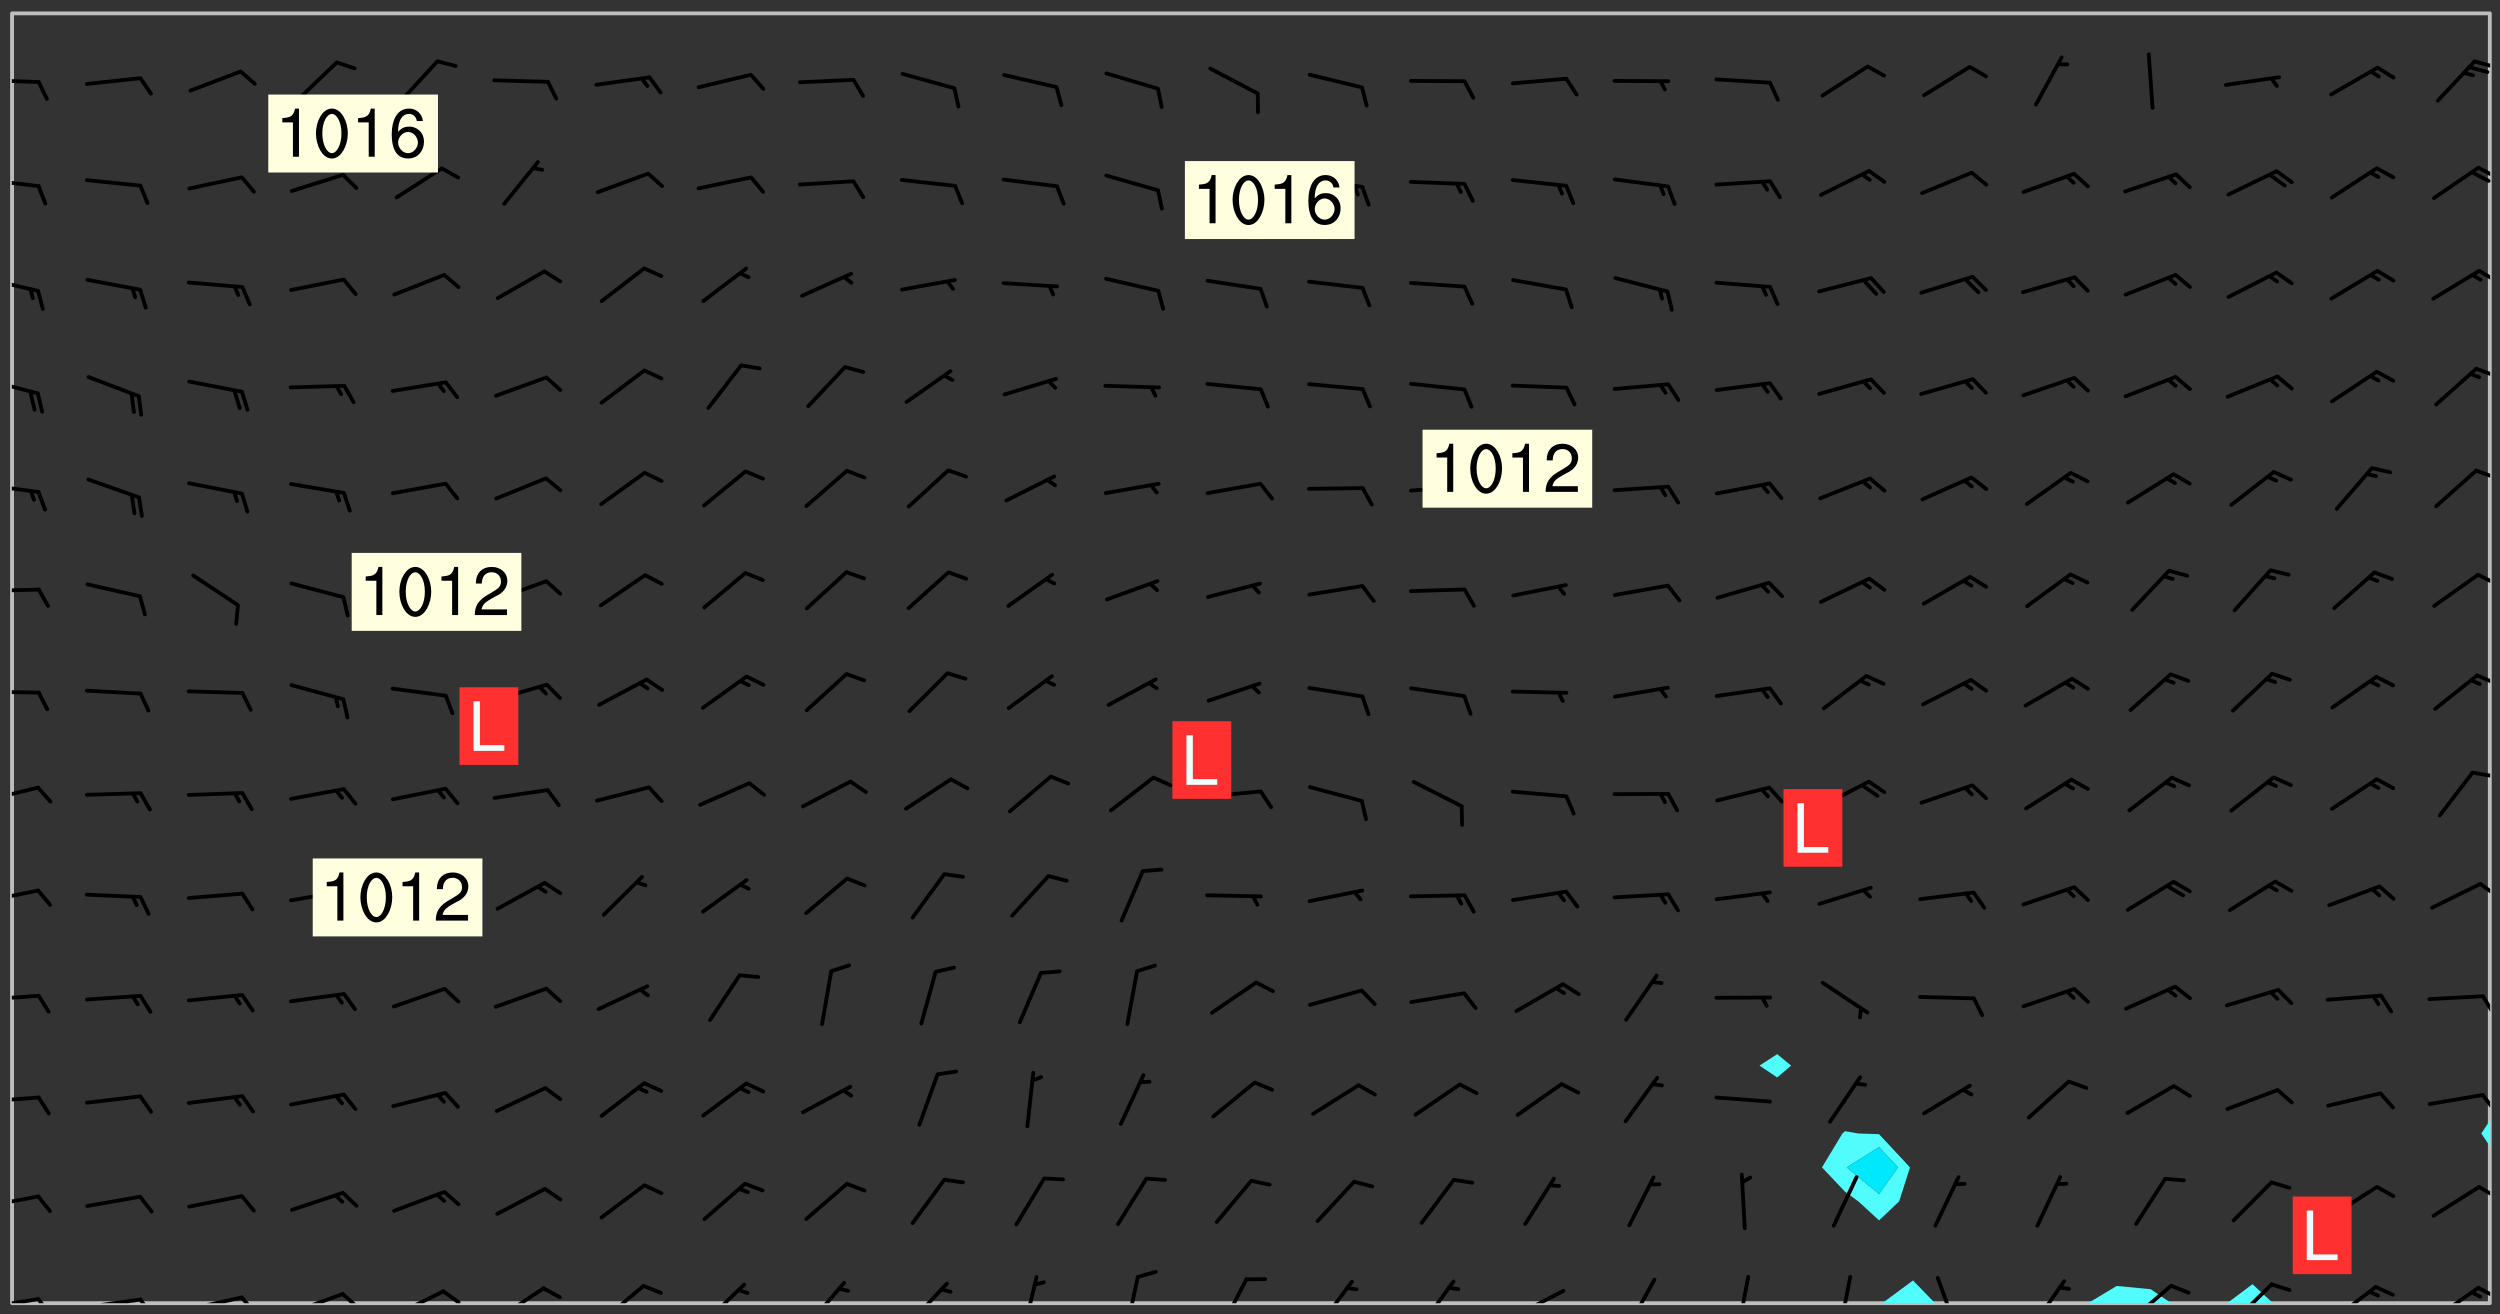 <svg xmlns="http://www.w3.org/2000/svg" role="img" xmlns:xlink="http://www.w3.org/1999/xlink" viewBox="142.45 309.95 326.84 171.84"><rect x="142.45" y="309.95" width="326.84" height="171.84" fill="#333333" stroke="none"/><defs><clipPath id="a"><path d="M144 311.672h1v168.656h-1zm0 0"/></clipPath><clipPath id="b"><path d="M144 311.672h324v168.656H144zm0 0"/></clipPath><clipPath id="c"><path d="M388 477h8v3.328h-8zm0 0"/></clipPath><clipPath id="d"><path d="M415 478h12v2.328h-12zm0 0"/></clipPath><clipPath id="e"><path d="M433 477h7v3.328h-7zm0 0"/></clipPath><clipPath id="f"><path d="M467 459h1v21.328h-1zm0 0"/></clipPath><clipPath id="g"><path d="M467 311.672h1V457h-1zm0 0"/></clipPath><clipPath id="h"><path d="M144 479h4v1.328h-4zm0 0"/></clipPath><clipPath id="i"><path d="M147 479h3v1.328h-3zm0 0"/></clipPath><clipPath id="j"><path d="M153 479h9v1.328h-9zm0 0"/></clipPath><clipPath id="k"><path d="M160 479h3v1.328h-3zm0 0"/></clipPath><clipPath id="l"><path d="M166 479h9v1.328h-9zm0 0"/></clipPath><clipPath id="m"><path d="M173 479h3v1.328h-3zm0 0"/></clipPath><clipPath id="n"><path d="M180 478h8v2.328h-8zm0 0"/></clipPath><clipPath id="o"><path d="M186 478h4v2.328h-4zm0 0"/></clipPath><clipPath id="p"><path d="M193 478h8v2.328h-8zm0 0"/></clipPath><clipPath id="q"><path d="M200 478h3v2.328h-3zm0 0"/></clipPath><clipPath id="r"><path d="M207 478h7v2.328h-7zm0 0"/></clipPath><clipPath id="s"><path d="M220 477h7v3.328h-7zm0 0"/></clipPath><clipPath id="t"><path d="M234 477h6v3.328h-6zm0 0"/></clipPath><clipPath id="u"><path d="M247 477h7v3.328h-7zm0 0"/></clipPath><clipPath id="v"><path d="M261 477h6v3.328h-6zm0 0"/></clipPath><clipPath id="w"><path d="M276 476h3v4.328h-3zm0 0"/></clipPath><clipPath id="x"><path d="M289 476h3v4.328h-3zm0 0"/></clipPath><clipPath id="y"><path d="M301 476h5v4.328h-5zm0 0"/></clipPath><clipPath id="z"><path d="M314 477h6v3.328h-6zm0 0"/></clipPath><clipPath id="A"><path d="M328 477h5v3.328h-5zm0 0"/></clipPath><clipPath id="B"><path d="M340 478h8v2.328h-8zm0 0"/></clipPath><clipPath id="C"><path d="M355 477h4v3.328h-4zm0 0"/></clipPath><clipPath id="D"><path d="M369 476h3v4.328h-3zm0 0"/></clipPath><clipPath id="E"><path d="M382 476h3v4.328h-3zm0 0"/></clipPath><clipPath id="F"><path d="M395 476h4v4.328h-4zm0 0"/></clipPath><clipPath id="G"><path d="M408 477h5v3.328h-5zm0 0"/></clipPath><clipPath id="H"><path d="M420 477h7v3.328h-7zm0 0"/></clipPath><clipPath id="I"><path d="M434 477h6v3.328h-6zm0 0"/></clipPath><clipPath id="J"><path d="M447 477h7v3.328h-7zm0 0"/></clipPath><clipPath id="K"><path d="M460 478h7v2.328h-7zm0 0"/></clipPath><clipPath id="L"><path d="M466 478h2v2h-2zm0 0"/></clipPath><clipPath id="M"><path d="M144 466h4v2h-4zm0 0"/></clipPath><clipPath id="N"><path d="M466 464h2v3h-2zm0 0"/></clipPath><clipPath id="O"><path d="M144 453h4v2h-4zm0 0"/></clipPath><clipPath id="P"><path d="M466 452h2v4h-2zm0 0"/></clipPath><clipPath id="Q"><path d="M144 439h4v2h-4zm0 0"/></clipPath><clipPath id="R"><path d="M466 439h2v4h-2zm0 0"/></clipPath><clipPath id="S"><path d="M144 426h4v3h-4zm0 0"/></clipPath><clipPath id="T"><path d="M466 425h2v3h-2zm0 0"/></clipPath><clipPath id="U"><path d="M144 412h4v3h-4zm0 0"/></clipPath><clipPath id="V"><path d="M465 410h3v2h-3zm0 0"/></clipPath><clipPath id="W"><path d="M144 400h4v1h-4zm0 0"/></clipPath><clipPath id="X"><path d="M466 398h2v2h-2zm0 0"/></clipPath><clipPath id="Y"><path d="M144 386h4v2h-4zm0 0"/></clipPath><clipPath id="Z"><path d="M466 384h2v3h-2zm0 0"/></clipPath><clipPath id="aa"><path d="M144 373h4v2h-4zm0 0"/></clipPath><clipPath id="ab"><path d="M465 371h3v2h-3zm0 0"/></clipPath><clipPath id="ac"><path d="M144 359h4v3h-4zm0 0"/></clipPath><clipPath id="ad"><path d="M465 357h3v3h-3zm0 0"/></clipPath><clipPath id="ae"><path d="M144 346h4v3h-4zm0 0"/></clipPath><clipPath id="af"><path d="M466 345h2v2h-2zm0 0"/></clipPath><clipPath id="ag"><path d="M144 333h4v2h-4zm0 0"/></clipPath><clipPath id="ah"><path d="M466 331h2v3h-2zm0 0"/></clipPath><clipPath id="ai"><path d="M465 332h3v2h-3zm0 0"/></clipPath><clipPath id="aj"><path d="M144 320h4v1h-4zm0 0"/></clipPath><clipPath id="ak"><path d="M465 317h3v2h-3zm0 0"/></clipPath><g id="al" clip-path="url(#clip1)"><path fill="#fff" fill-opacity="0" fill-rule="evenodd" d="M0 0h1000v1000H0zm0 0"/><path fill="#d3d3d3" fill-opacity="0" fill-rule="evenodd" d="M162.152 355.867l-.234.293.059.234.117.172.176.234.293.348.113.059.117-.172.059-.234.176-.176.465-.176h.699l.234.293.289.816.059.176.176.23.352.234.699.699.172.176.234.348.234.41.289.582.41.465.23.234.234.176.117.23.176.293.172 1.164v.234l.059.289.059.117.117.117.348.41.117.172.176.176.176.234.117.172.172.352.059.234.234.406.234-.059-.176.176-.059.93h-.582l-.234-.113-.348.113-.117.117-.059.293-.059.176-.117.172-.465.293-.059.234-.059.113v.645l.059.172v.41l.059.059v.406l.059.406.117.176.059.059.23.641-.059.293v.699l-.059.582v.234l-.059.23-.055.352v1.922l.055.117h.426l-.367.117-.023.352.891 1.168 1.742.539 1.34.359v.539l.09.809.535.715 1.52.27.891-.086.09 1.164.535.18 1.16-.18 2.055-.984 1.16-.363 1.879-.176 1.695-.18-.18.719-1.516.086-1.25.09-.805.27-1.074.809.27.719.535.898-.18.625-.266.809.266 1.078.625.898.805.18 1.25-.18-.266.723.098.504.055.293v.172l.059.293v.406l.176.117.352.117h.406l.293-.176.113-.117.059-.117.117-.23.059-.176.352-.465.23-.176.176-.059.176.059.059.176.117.988.055.469.059.172.117.234.176.059.816.059h.289l.117.234.059.406.059.352v1.105l.117.293.117.348.289.699.176.352.582.754.352.176.172.059.469.234.641.465.348.234.293.176.293.055.23.062.816.348.293.176.113.172.352.352.117.176.523.641v.289l.059.352v.348l.059.352.059.289.117.059.172.059h.176l.582.234.176.117.176.289.176.234.113.234.293.23.117.117v.41l.059.055.289.234.234.117.059.117.117.172.059.117.23.234.059.176.234.059.117.059-.117.113-.059.117v.117l-.117.293-.117.289v.582l.176.117.117.059.059.117.117.117.113.059.176.348.059.352.059.406v.176l-.059.176-.117.699v.172l.117.176.293.293h.406l.176.117.117.172.117.293v.234h-.527l-.23-.234h-.234l-.176.059-.059.699.059.348.117.176.176.41.117.23.289.469.176.055h.523l.234.059.758.641.059.293v.234l.059.059.23.348v.352l-.117.172v.293l.293.289.293.176.172.059.293.176.293.117.582.406.289.234.293.176.219.16.016.012.23.176.641.523.176.234.117.176.176.176.113.172v.641l.117.176.469.117.582.117.234.059.23.113.293.117.113.059.586.352.289.172.176.062.176.055.176.059.699.352.289.176.234.055.289.176.234.117.641.406.293.117.172.059.234.059.41.059.23.059.234.117.059.172-.41.176.469.059.059.293.113.234.176.055.234.059.176.059.406.117.641.234.117.172.059.234v.176l-.059.117-.059.406.234.234.117.059.348.117.641.23.176.117.289.117.176.176.234.465.582 1.105.176.176.348.176.176.117.352.117 1.047.523.234.059.465.113.293.059.465.176.758.582.234.234.348.465.176.176.289.234.816.699.293.176.289.289.293.176.293.289.695.641.176.176.293.234.289.234.469.289.641.582.348.234.234.293.348.348.352.465.934.992.348.406.117.176.234.059.113.117.645.176.23.113.234.059.293.176.23.117.934.699.406.406.234.176.406.176.234.117.816.348.348.234.234.117.293.289.23.117.758.352.352.172.23.059.293.117.234.059.871.176h.816l.469.23.172.059.875.699.465.117.293.059.176.059.23.059.469.059.348.059.352.059.406.059h.293l.172.059v.23l.176.176h.293l.348.059.352.059.699.117h.641l.465-.234.293-.176.172-.117.41-.172.289-.176.934-.465.469-.293.523-.293.465-.172.465-.176 1.051-.465.289-.117.41-.117.289-.117.527-.176 1.516-.699.582-.348.289-.059.293-.059.348-.117.875-.23.352-.117h.113l.234-.059.875-.234.234-.059h.812l.352-.059.816-.117.172-.059.352-.055.293-.059.23-.059.816-.176.176-.059h.348l.234-.059.465-.117.758-.172.234-.059h.348l.41-.117.289-.059 1.285-.059h.289l.41-.059.23-.059h.176l.875-.117h.406l.41-.117h.348l.352-.113.871-.059h1.75l1.047.289.41.117.289.117.352.117.289.117 1.051.172.289.059h.293l.293.059.172.059.41.059.172.059.117.059h.117l.117.059.352.059h.113l.41.066 1.922.395 1.926.395 1.52.449 1.695.719 2.145.805 1.605-.719 1.43-.805 1.16-1.078 1.25-.449 3.035-.719 1.875-.359 2.145-1.348 2.234-1.254 2.5-1.258 1.695-.449 1.785-.18 1.16-.27.625.539 1.34-.27.715-.988.984-1.344.445-.18.805-.359 1.875-.539 1.785-.449 1.25-.27 1.16-.09 1.699-.09 1.961-.27 1.25-.09h.539l.625-.09h.891l2.145-.18 2.41-.18 2.59-.09 1.695.18 1.609.09 1.43.359 1.16.719 1.875.988 1.16 1.527.266.715.629.09.355.898.535.539.535 1.527 1.074.359h.535l-.805.535.09 1.707.715 2.695.891.805.895.988.715 1.258 1.785.539 1.52-.18.355 1.344 1.609-.805.98-.539.27.27.316-.215.219-.145.801.449.449-.359h.355l.535-.27.539-.719.535-.27.625-.988 1.16.449.84.371 1.395.617 1.695-.18h1.605l1.785.09.18-1.707.535-1.344.805.27.492.848.402.406-.09.539v.359l.715.449.711-.27h1.43l.359.988.445 1.258.715 1.344 1.25.629 1.695.629.715-.18.18-.539.98-.09.449.359.086 1.258-.266.629-.535.18v.539l.715.984.266.539.984.988.801 1.078-.266.359-.09.898-.625 2.332-.355 2.066-.09 1.793-.18.719-.09.539v1.438l-.98 1.883-.359 1.707-.535.898-.805 1.168-.266.539 2.055 1.254.086.359-.355.539-.09-.18v.809l.09 1.438-.445.715-1.074.094-.266.715.535.898.805.719 1.16.809 1.34.27.445.359-.355.449-1.789-.09-1.25-.449-.715-.719-.625-.09-.176 3.59-.188 1.309h89.359V311.703h-55.27v49.082l.762.125 3.289.543 2.023 2.836v2.754l2.352.332 2.348.332h4.051l-1.379 4.16-2.023.707-2.023.703-.543.344-2.594 1.617-.188.117-2.023-2.078-.73-2.742-2.672-2.078-1.375-3.5-.066-.082-1.957-2.672 2.75-1.418v-49.082H294.422v91.414l.117.031.133.012.074.074.105.047.09.059.086.059.09.059.297.297.059.09.031.117.027.117.016.137-.031.117-.059.09-.059.086-.043.105-.047.102-.027.121v.145l.176.27.148.148.074.086.074.074.043.105.062.09.059.086.043.105.059.09.047.102.043.105.059.086.117.18.074.074.062.086.059.09.043.105.059.09.059.086.062.09.059.09.043.102.117.18.074.074.059.086.074.074.09.059.105.047h.148l.133-.016.133.016.102-.047.074-.074.047-.102-.016-.133v-.148l-.047-.105-.027-.117-.047-.102-.027-.121-.043-.102-.062-.09-.043-.102-.043-.105-.031-.117-.016-.133-.012-.137.086-.059.059-.086.121-.031.043.105.016.133v.117l.059.102.059.09.09.059.148.148.059.09.043.105-.012.102.086.059.105.047.086.059.09.059.074.074-.117.027-.105.047-.086.059-.074.074-.059.09-.062.086-.027.121-.047.102-.043.105-.031.117-.012.133-.016.133v.148l.027.117.047.105.043.102.059.09.074.074.09.059.074.074.09.059.059.09.043.105.047.102.117.031.133.016h.148l.117-.031.105.043.043.105.047.102.027.121L299.5 410l.027.117.031.121.027.117.105.043.102.047.133-.016.148.148.062.086.074.074.07.074.09.062.105.043.102.043.117.031.137.016.117-.031.074-.074.027-.117-.012-.133-.031-.121-.027-.117.043-.105h.117l.09.062.117.027h.148l.133.016h.148l.133.016.133-.016h.148l.133-.016.133-.012.137.012.117-.027.133-.016.191-.059-.059.176-.016.133-.027.121-.016.133-.059.086-.133.016-.105.047-.105.043-.117.031-.117.027-.266.031h-.148l-.133.016-.074.074.059.086.148.148.117.18.074.07.09.062.09.059.086.059.09.059.102.043.105.062.105.043.086.059.105.047.102.043.18.117.059.09-.043.102-.047.105.016.133.223.223.059.09.043.102.031.121.043.102.016.133.031.117.012.137.031.117.148.148.102.043.105.043.117.031.133.016.137.016h.117l.117-.031.09-.059.043-.105.047-.102.043-.105.031-.117.012-.133v-.148l-.012-.133-.016-.133-.031-.117-.043-.105-.047-.105-.043-.102-.043-.105-.016-.133.016-.133.027-.117.031-.117.027-.121.047-.102.09-.059.086-.062.074-.074.09-.059.223-.223.059-.086.074-.074.117-.18.059-.086v-.148l-.074-.074-.102-.047-.105-.043-.102-.043-.059-.09-.047-.105-.027-.117.09-.059.117-.031.102-.043.18-.117.148-.148.012-.133-.012-.105-.09-.059-.133.016h-.148l-.133.016-.133-.016-.121-.031-.086-.059-.074-.074-.059-.09-.062-.086-.117-.18-.059-.086.031-.121.086-.059.121-.031.059-.086v-.121l-.031-.117-.059-.09-.059-.086-.047-.105-.027-.117-.016-.133.059-.09.074-.074.09-.059.117-.18.074-.074.059-.086.148-.148.121-.031.133-.016.133.016.074.074.043.105.016.133-.031.117-.117.031-.133.012-.148.148-.043.105-.047.102-.027.121-.031.117v.148l.031.117.043.105.059.09.074.07.074.074.117.031.121.027.117-.027.133-.016h.117l.09.059.074.074.047.105.059.086.102.047.133.016.105.043.086.059-.012.105-.074.074-.18.117-.059.09-.09.059-.07.074-.074.074-.062.09-.027.117-.016.133.016.133-.016.133v.148l.016.133.027.117.031.121.074.074.09.059.086.059.09.059.117.031v.086l-.102.047-.09.059-.266.031-.117.027h-.148l-.105.043-.102.047-.059.09-.062.234-.012.133-.031.121-.016.133v.293l-.012.133.012.137.016.133.133.016.133.012.121.031.086.059.074.074.047.105.043.102.016.133v.445l-.016.133v.445l.031.266.027.117.016.133.031.117.086.211.031.266v.148l-.031.117-.027.117-.031.121-.027.117-.031.117-.031.121-.012.133-.016.133.09.059.117-.031.102.016.047.105-.031.266v.441l-.043.105-.047.105-.043.102-.043.105-.059.086-.031.121-.043.117-.031.117-.016.133.016.133.059.09.105.047.086.059.059.086-.012.137-.031.117-.043.102v.445l-.016.133v.148l-.031.117-.043.105-.027.117-.047.105-.043.102-.031.121-.027.117-.031.133-.031.117-.027.117-.043.105-.031.117-.031.121-.012.133-.016.133v.297l.027.117v.148l.047.398.027.117.059.09.121.031h.148l.133-.016.059.09v.117l-.059.09-.09.059-.102.043-.105.047-.09.059-.086.059-.137.016-.117-.031-.133-.016-.102.047-.062.086-.012.137-.016.133-.031.117-.027.117-.016.133-.031.121v.297l.016.133.031.117v.148l.012.133v.148l-.027.117-.047.102-.027.121-.031.117-.059.09-.074.074-.102.043-.105.047-.117.027-.121.031-.102-.047.059-.086.105-.047.027-.117.031-.117.027-.121.031-.117v-.148l.016-.133-.031-.117-.043-.105-.105.016-.074.074-.102.043-.09.062-.074.074-.043.102-.016.133-.031.117L304.25 426l-.031.117-.027.117-.031.121-.027.117-.031.117-.043.105-.09.059h-.09l-.117-.031-.031-.086.016-.137-.031-.117v-.148l-.012-.133v-.148l-.062-.234-.027-.121-.043-.102-.047-.105-.059-.086-.059-.09-.043-.105-.062-.086-.148-.148-.07-.074-.105-.047-.105-.043-.102-.043-.297-.297-.09-.074-.086-.059-.105-.043-.09-.062-.086-.059-.105-.043-.09-.059-.086-.062-.074-.07-.105-.047-.086-.059-.105-.043-.09-.062-.102-.043-.105-.043-.086-.059-.105-.047-.105-.043-.102-.047-.09-.059-.102-.043-.105-.043-.09-.062-.117-.027-.133-.016-.133.016H299.75l-.133.016-.117-.031-.09-.059-.074-.074-.09-.059-.102-.047h-.148l-.121-.027-.102-.043-.074-.074-.117-.18-.09-.059-.102-.043-.09-.062-.105-.043-.09-.059-.086-.059-.105-.047-.059-.086-.059-.09-.043-.105-.047-.102-.074-.074-.086-.059-.074-.074-.09-.059-.223-.223-.043-.105-.031-.266.105-.043h.145l.105.043.074.074.09.059.086.059.105.047.09.059.148.148.07.074.148.148.062.086.074.074.086.059.074.074.09.062.09.059.086.059.27.176.102.047.105.043.102.043.047-.074.059-.086.074-.074.07-.074.105.043.074.074.059.09.043.102.047.105.043.105.121.027.117-.027.074-.09.043-.105.059-.09.074-.074.105-.043.117-.027.133.012.09.059.148.148.059.09.043.105.047.102.043.105.043.102.105.047.105.043.133.016.086-.059.059-.09.074-.074.105-.043.117.027.105.047.102.043.105.043.102.047.18.117v.117l-.016.133.016.133.016.137.059.086.102.047.121.027.117.031h.148l.117-.031.059-.09.18-.117.059-.09.074-.074.059-.086.117-.18.18-.117.117.031.09.059.043.074-.016.133v.117l.09.059h.148l.133-.016.133-.012.266-.031.105-.043.117-.031.121-.027.074-.074.07-.074.062-.09-.016-.105-.047-.102-.102-.043-.105-.016-.117.027-.266.031h-.148l-.074-.074-.09-.059-.117-.031-.117-.027-.133-.016h-.148l-.133.016h-.297l-.105-.047-.148-.148-.043-.102-.059-.09.223-.223.086-.059.105-.043.117-.031.133-.016.133.016.137.016.102.043.133-.012.09-.062.102-.043.062-.09-.047-.102-.09-.059-.117-.031-.102-.043-.059-.09-.062-.09v-.117l.016-.133.105-.047.074-.07v-.121l-.09-.059-.031-.117.09-.059.074-.074.043-.105.059-.09.047-.102.016-.133v-.148l-.047-.105-.043-.102-.09-.059-.133-.016-.102-.043-.137-.016-.117-.031h-.445l-.133-.016-.133-.012-.133-.016-.117-.031h-.148l-.133-.016-.133-.012-.266-.031-.121-.043-.086-.059-.074-.074v-.148l.012-.133.105-.047.102-.043.133-.016h.152l.133-.016h.293l.121.031.102.043.09.059.234.062.121-.047.09-.059.102-.043.133-.016.105.043.102.047.133.012.121-.027h.145l.121-.031.117-.027.105-.047.074-.074.086-.059.148-.148.059-.086.047-.105.027-.117.016-.105-.102-.043-.09-.059-.117-.031-.105-.043-.09-.062-.074-.086-.074-.074-.102-.043-.105-.047-.102-.043-.059-.09-.047-.102-.086-.211-.062-.086-.059-.09-.074-.074-.086-.059h-.27l-.117.031-.09.059-.102.043-.133.016-.105-.016-.027-.117-.062-.09-.117-.031-.102-.043-.148-.148-.031-.117-.016-.105.074-.074.18-.117.117-.027.117-.031.137.016.102.043.105.043.102.047.105.043.117.031.133.016.117.027.133.016.105-.016.09-.059-.074-.074-.105-.043-.074-.074-.074-.09-.148-.148-.086-.059-.09-.059-.074-.074-.09-.059-.102-.047-.121-.027-.102-.047-.105-.043-.117-.031-.102-.043-.121-.031h-.148l-.117.031-.105.043-.086.062-.18.117-.086.059-.09.059-.105.047-.086.059-.105.043-.102.043-.105.047-.074.074-.059.09-.059.086-.047.105-.059.086-.074.074-.133-.012-.117-.031h-.117l-.074.074-.09.059-.074.074-.09.059-.086.059-.105.047-.102.043-.137.016-.102-.043-.148-.148-.105-.047h-.086l-.105.047-.102.043-.121.031-.117-.031-.074-.074v-.117l.031-.121.074-.07.059-.09.074-.074.117-.031.105-.043h.293l.133-.016.137-.016.102-.043.09-.059.102-.047.09-.059.133-.012.09.059.133.012.09-.059.086-.059.105-.043.09-.059.086-.062.09-.059.148-.148.059-.086.059-.09.105-.043.133-.016.117.027.121.031.059-.059.059-.09.031-.266.027-.117.105.012.133.016.102-.043.09-.059.059-.09.074-.074.059-.09.047-.102.012-.133-.012-.133-.047-.105-.148-.148-.059-.09-.059-.086-.043-.105v-.445l.016-.133v-.148l.012-.133-.059-.059-.09.059-.102-.043-.18-.117-.086-.059-.062-.09-.059-.09-.074-.074-.086-.059-.121.031-.102.012-.105.047-.086.059-.105.043-.148.148-.09.059-.086.059-.09.062-.105.043-.133.016v-.121l.105-.043.117-.031.074-.07.043-.105v-.148l-.027-.117-.148-.148-.133-.016h-.148l-.117.031-.105.043-.102.043-.09.062-.117.027-.074-.074.012-.133-.043-.102-.043-.105-.09-.059-.117.027-.121.031-.117.031-.102.043-.121.031-.102.043-.105.043-.09.059-.102.016v-.117l.016-.133-.059-.09-.074.043-.148.148-.059.09-.074.074-.047.105-.043.102-.074.074-.059.09-.074.074-.059.086-.074.074-.09.062-.074.07-.074.074-.102.016-.133.016-.105-.043v-.121l.148-.148.043-.102.059-.09.047-.102.043-.105.059-.09.031-.117.043-.102.031-.121.027-.117.047-.105.043-.102.043-.105.074-.07.09-.062.09-.059.102-.043h.297l.266-.031.105-.043-.074-.074-.117-.031-.105-.043-.09-.059-.102-.047-.09-.059-.102-.043-.105-.043-.09-.062-.086-.059-.105-.043-.102-.043-.121-.031-.117-.031-.102-.043L297.5 410.25l-.102-.043-.09-.059-.043-.105-.016-.133.102-.043.133-.016.137.016.133-.016.102-.043.059-.09.016-.105-.09-.059-.074-.074-.102-.043-.09-.059-.148-.148-.043-.105-.016-.133v-.293l-.059-.09-.09-.059-.074-.074-.043-.105-.031-.117-.059-.09-.074-.074-.117-.027-.074-.074-.09-.059-.09-.062-.086-.059-.074-.074-.059-.086-.047-.105-.086-.059-.148-.148-.195-.059-.133.016-.102.043-.074.074-.047.102-.043.105-.059.09-.059.086-.297.297-.09.059h-.086l-.062-.086-.043-.105.031-.117.059-.09.027-.117-.012-.133-.09-.062-.105.047-.117.027-.117.031-.27.176-.102.047-.117.027-.105.047-.09.059-.102.043-.059-.086-.047-.105.016-.133.047-.105.07-.074.074-.07.059-.09v-.148l-.043-.105h-.238l-.102.047-.031.117-.027.117-.031.121-.074.043-.133.016-.074-.047-.043-.102-.043-.105-.047-.102-.043-.105-.121.031-.102.043-.133.016-.117.031-.105.043-.09.059-.102.047-.121.027-.133.016-.102-.043-.059-.09-.047-.105-.043-.102-.043-.105v-.117l.059-.09.086-.059.18-.117.102-.047.105-.043.105-.059.102-.043.09-.062.102-.043.105-.059.102-.047.09-.059.105-.043.102-.043.09-.062.102-.043.137-.016.117.031.102.043.121.031.102.043.105.047.102.043.105.043.102.047.105.043.102.043.105.047.086.059.105.043.117.031.105.043.102.047.09.059.105.043.102.043.105.047.117.027.102.047.121.027h.148l.086-.059.016-.102.059-.09-.027-.117-.074-.074-.117-.18-.074-.074-.09-.074-.18-.117-.086-.059-.105-.043-.102-.047-.27-.176-.059-.09-.074-.074-.059-.09-.043-.102-.031-.117-.016-.137v-.562l-.012-.133-.016-.133-.031-.117-.016-.133-.012-.133-.031-.121-.223-.223-.059-.086-.016-.105.031-.117.133-.016v-91.414H172.992v1.453l-.059.234-.352 1.051-.172.523-.117.348-.176.41-.117.172-.234.293-.23.059h-.352l-.117.059-.23.406v.293l.117.176.23.23.117.234.641.758.293.465.176.234.23.352.234.348.641.816.176.465.172.41.117.695.176.469.117 1.398.059.465v.875l.117 1.047v4.781l-.059.465-.352 1.281-.176.523-.113.41-.352.93L172.934 336l-.234.582-.117.176-.172.348-.176.406-.352.816-.059.293-.113.293-.117.289-.059.176-.117.875-.059.406-.059.117-.059.176-.059.172-.23.527-.117.172v.234l-.117.234-.059.172-.176.586v.289l-.059.176v.293l-.059.113-.059.527v.172l-.055.234v2.621l-.176.816-.117.176-.176.234-.117.172-.113.234-.586.934-.23.289-.293.465-.176.234-.289.352-.352.699-.113.23-.176.41-.176.23-.406.527-.816.699-.293.172-.289.234-.176.117-.176.176-.523.406-.527.176-.172.176-.234.055-.641.176h-.758m12.211 31.023l-1.074.449.359.895 1.25-.715.445-.539-.98-.09"/><path fill="#d3d3d3" fill-opacity="0" fill-rule="evenodd" d="M201.508 416.598h-.895l.449.629.98.359.805-.09.445-.988-.176.09-.715-.355-.895.355m154.621 59.07l-.059-.523v-.293l.113-.293.059-.23.469-.469h.113l.117-.113.117-.059h.176l.234-.059h.348l.234.059.117.059.23.172.059.176.117.582v.293l-.117.176-.172.289-.176.176-.527.523-.23.234-.117.059h-.176l-.117-.059-.406-.293-.176-.117-.117-.059-.059-.113-.055-.117m6.641-10.957l-.059-.172v-1.109l.059-.172.176-.059.172-.059h.176l.234-.059.117.059.059.699-.059.172-.117.176-.117.059-.234.523-.113.059h-.234l-.059-.117m9.613-14.391l-.117-.176v-.699l.293-.875.117-.172.176-.352.113-.23.117-.293.352-.758.117-.23.172-.234h.176l.117-.059h.641l.117.059.234.234.172.113.352.293.117.117.113.176v.113l.117.059.117.117v.699l-.059.176v.23l-.059.176-.348 1.051-.117.23-.117.234-.117.059-.23.234-.641.289h-.875l-.41-.117-.641-.465"/><path fill="none" stroke="#bebebe" stroke-linecap="round" stroke-linejoin="round" stroke-miterlimit="10" stroke-width=".5" d="M467.957 311.695H144.027v168.625h323.93v-168.625"/><g clip-path="url(#a)"><path fill="#fff" fill-opacity="0" fill-rule="evenodd" d="M144 475.891v4.438h.004H144V311.672h.004H144v164.219"/></g><g clip-path="url(#b)"><path fill="#fff" fill-opacity="0" fill-rule="evenodd" d="M144.004 480.328V311.672h230.789v136.094l-2.312 1.496 2.312 1.555 1.82-1.555-1.82-1.496V311.672h8.879v146.168l-.352.297-2.672 4.438 3.023 3.188 1.73 1.254 2.707 2.488 2.629-2.488 1.418-4.441-4.047-4.344-2.703-.094-1.734-.297V311.672h84.324v144.723l-1.148 1.742 1.148 1.707v20.484h-28.375l-2.691-2.492-3.32 2.492h-7.293l-2.699-1.832-4.438-.426-3.766 2.258H395.43l-2.883-2.977-4.023 2.977H144.004"/></g><path fill="#50fcfc" fill-rule="evenodd" d="M374.793 450.816l-2.312-1.555 2.312-1.496 1.82 1.496-1.82 1.555m8.879 14.945l-3.023-3.188 2.672-4.438.352-.297 1.734.297 2.703.094v1.691l-4.23 2.652 4.23 3.48 2.473-3.48-2.473-2.652v-1.691l4.047 4.344-1.418 4.441-2.629 2.488-2.707-2.488-1.73-1.254"/><path fill="#00e8fc" fill-rule="evenodd" d="M388.109 466.055l-4.23-3.48 4.23-2.652 2.473 2.652-2.473 3.48"/><g clip-path="url(#c)"><path fill="#50fcfc" fill-rule="evenodd" d="M388.523 480.328l4.023-2.977 2.883 2.977h-6.906"/></g><g clip-path="url(#d)"><path fill="#50fcfc" fill-rule="evenodd" d="M415.414 480.328h10.902l-2.699-1.832-4.438-.426-3.766 2.258"/></g><g clip-path="url(#e)"><path fill="#50fcfc" fill-rule="evenodd" d="M433.609 480.328h6.012l-2.691-2.492-3.32 2.492"/></g><path fill="#50fcfc" fill-rule="evenodd" d="M467.996 459.844l-1.148-1.707 1.148-1.742v3.449"/><g clip-path="url(#f)"><path fill="#fff" fill-opacity="0" fill-rule="evenodd" d="M467.996 480.328H468v-20.48 20.48h-.004"/></g><path fill="#50fcfc" fill-rule="evenodd" d="M467.996 456.395v3.449l.004.004v-3.457l-.004.004"/><g clip-path="url(#g)"><path fill="#fff" fill-opacity="0" fill-rule="evenodd" d="M467.996 311.672H468v144.719-144.719h-.004"/></g><g clip-path="url(#h)"><path fill="none" stroke="#000" stroke-linecap="round" stroke-linejoin="round" stroke-miterlimit="10" stroke-width=".5" d="M147.473 479.793l-6.945 1.074"/></g><g clip-path="url(#i)"><path fill="none" stroke="#000" stroke-linecap="round" stroke-linejoin="round" stroke-miterlimit="10" stroke-width=".5" d="M147.473 479.793l1.469 1.965"/></g><g clip-path="url(#j)"><path fill="none" stroke="#000" stroke-linecap="round" stroke-linejoin="round" stroke-miterlimit="10" stroke-width=".5" d="M160.797 479.848l-6.961.965"/></g><g clip-path="url(#k)"><path fill="none" stroke="#000" stroke-linecap="round" stroke-linejoin="round" stroke-miterlimit="10" stroke-width=".5" d="M160.797 479.848l1.438 1.988"/></g><g clip-path="url(#l)"><path fill="none" stroke="#000" stroke-linecap="round" stroke-linejoin="round" stroke-miterlimit="10" stroke-width=".5" d="M174.062 479.578l-6.863 1.504"/></g><g clip-path="url(#m)"><path fill="none" stroke="#000" stroke-linecap="round" stroke-linejoin="round" stroke-miterlimit="10" stroke-width=".5" d="M174.062 479.578l1.59 1.867"/></g><g clip-path="url(#n)"><path fill="none" stroke="#000" stroke-linecap="round" stroke-linejoin="round" stroke-miterlimit="10" stroke-width=".5" d="M187.246 479.121l-6.602 2.414"/></g><g clip-path="url(#o)"><path fill="none" stroke="#000" stroke-linecap="round" stroke-linejoin="round" stroke-miterlimit="10" stroke-width=".5" d="M187.246 479.121l1.824 1.641"/></g><g clip-path="url(#p)"><path fill="none" stroke="#000" stroke-linecap="round" stroke-linejoin="round" stroke-miterlimit="10" stroke-width=".5" d="M200.414 478.777l-6.305 3.102"/></g><g clip-path="url(#q)"><path fill="none" stroke="#000" stroke-linecap="round" stroke-linejoin="round" stroke-miterlimit="10" stroke-width=".5" d="M200.414 478.777l1.988 1.434"/></g><g clip-path="url(#r)"><path fill="none" stroke="#000" stroke-linecap="round" stroke-linejoin="round" stroke-miterlimit="10" stroke-width=".5" d="M213.5 478.383l-5.852 3.891"/></g><path fill="none" stroke="#000" stroke-linecap="round" stroke-linejoin="round" stroke-miterlimit="10" stroke-width=".5" d="M213.5 478.383l2.16 1.168"/><g clip-path="url(#s)"><path fill="none" stroke="#000" stroke-linecap="round" stroke-linejoin="round" stroke-miterlimit="10" stroke-width=".5" d="M226.578 478.066l-5.375 4.523"/></g><path fill="none" stroke="#000" stroke-linecap="round" stroke-linejoin="round" stroke-miterlimit="10" stroke-width=".5" d="M226.578 478.066l2.277.918"/><g clip-path="url(#t)"><path fill="none" stroke="#000" stroke-linecap="round" stroke-linejoin="round" stroke-miterlimit="10" stroke-width=".5" d="M239.742 477.895l-5.07 4.867"/></g><path fill="none" stroke="#000" stroke-linecap="round" stroke-linejoin="round" stroke-miterlimit="10" stroke-width=".5" d="M239.004 478.605l1.164.383"/><g clip-path="url(#u)"><path fill="none" stroke="#000" stroke-linecap="round" stroke-linejoin="round" stroke-miterlimit="10" stroke-width=".5" d="M252.812 477.664l-4.582 5.328"/></g><path fill="none" stroke="#000" stroke-linecap="round" stroke-linejoin="round" stroke-miterlimit="10" stroke-width=".5" d="M252.145 478.441l1.195.266"/><g clip-path="url(#v)"><path fill="none" stroke="#000" stroke-linecap="round" stroke-linejoin="round" stroke-miterlimit="10" stroke-width=".5" d="M266.242 477.77l-4.816 5.117"/></g><path fill="none" stroke="#000" stroke-linecap="round" stroke-linejoin="round" stroke-miterlimit="10" stroke-width=".5" d="M265.543 478.516l1.184.32"/><g clip-path="url(#w)"><path fill="none" stroke="#000" stroke-linecap="round" stroke-linejoin="round" stroke-miterlimit="10" stroke-width=".5" d="M277.965 476.91l-1.629 6.836"/></g><path fill="none" stroke="#000" stroke-linecap="round" stroke-linejoin="round" stroke-miterlimit="10" stroke-width=".5" d="M277.727 477.906l1.188-.312"/><g clip-path="url(#x)"><path fill="none" stroke="#000" stroke-linecap="round" stroke-linejoin="round" stroke-miterlimit="10" stroke-width=".5" d="M291.203 476.895l-1.477 6.871"/></g><path fill="none" stroke="#000" stroke-linecap="round" stroke-linejoin="round" stroke-miterlimit="10" stroke-width=".5" d="M291.203 476.895l2.359-.672"/><g clip-path="url(#y)"><path fill="none" stroke="#000" stroke-linecap="round" stroke-linejoin="round" stroke-miterlimit="10" stroke-width=".5" d="M305.395 477.207l-3.23 6.242"/></g><path fill="none" stroke="#000" stroke-linecap="round" stroke-linejoin="round" stroke-miterlimit="10" stroke-width=".5" d="M305.395 477.207l2.453-.027"/><g clip-path="url(#z)"><path fill="none" stroke="#000" stroke-linecap="round" stroke-linejoin="round" stroke-miterlimit="10" stroke-width=".5" d="M319.195 477.512l-4.199 5.637"/></g><path fill="none" stroke="#000" stroke-linecap="round" stroke-linejoin="round" stroke-miterlimit="10" stroke-width=".5" d="M318.582 478.332l1.215.184"/><g clip-path="url(#A)"><path fill="none" stroke="#000" stroke-linecap="round" stroke-linejoin="round" stroke-miterlimit="10" stroke-width=".5" d="M332.48 477.488l-4.141 5.68"/></g><path fill="none" stroke="#000" stroke-linecap="round" stroke-linejoin="round" stroke-miterlimit="10" stroke-width=".5" d="M331.879 478.316l1.215.172"/><g clip-path="url(#B)"><path fill="none" stroke="#000" stroke-linecap="round" stroke-linejoin="round" stroke-miterlimit="10" stroke-width=".5" d="M346.844 478.711l-6.238 3.234"/></g><g clip-path="url(#C)"><path fill="none" stroke="#000" stroke-linecap="round" stroke-linejoin="round" stroke-miterlimit="10" stroke-width=".5" d="M355.34 483.402l3.402-6.148"/></g><g clip-path="url(#D)"><path fill="none" stroke="#000" stroke-linecap="round" stroke-linejoin="round" stroke-miterlimit="10" stroke-width=".5" d="M369.703 483.781l1.305-6.906"/></g><g clip-path="url(#E)"><path fill="none" stroke="#000" stroke-linecap="round" stroke-linejoin="round" stroke-miterlimit="10" stroke-width=".5" d="M382.996 483.777l1.348-6.898"/></g><g clip-path="url(#F)"><path fill="none" stroke="#000" stroke-linecap="round" stroke-linejoin="round" stroke-miterlimit="10" stroke-width=".5" d="M395.781 477.027l2.41 6.602"/></g><g clip-path="url(#G)"><path fill="none" stroke="#000" stroke-linecap="round" stroke-linejoin="round" stroke-miterlimit="10" stroke-width=".5" d="M412.316 477.449l-4.027 5.758"/></g><path fill="none" stroke="#000" stroke-linecap="round" stroke-linejoin="round" stroke-miterlimit="10" stroke-width=".5" d="M411.73 478.289l1.215.148"/><g clip-path="url(#H)"><path fill="none" stroke="#000" stroke-linecap="round" stroke-linejoin="round" stroke-miterlimit="10" stroke-width=".5" d="M426.293 478.051l-5.352 4.555"/></g><path fill="none" stroke="#000" stroke-linecap="round" stroke-linejoin="round" stroke-miterlimit="10" stroke-width=".5" d="M426.293 478.051l2.281.906"/><g clip-path="url(#I)"><path fill="none" stroke="#000" stroke-linecap="round" stroke-linejoin="round" stroke-miterlimit="10" stroke-width=".5" d="M439.438 477.867l-5.012 4.926"/></g><path fill="none" stroke="#000" stroke-linecap="round" stroke-linejoin="round" stroke-miterlimit="10" stroke-width=".5" d="M439.438 477.867l2.34.738"/><g clip-path="url(#J)"><path fill="none" stroke="#000" stroke-linecap="round" stroke-linejoin="round" stroke-miterlimit="10" stroke-width=".5" d="M453.043 478.199l-5.59 4.258"/></g><path fill="none" stroke="#000" stroke-linecap="round" stroke-linejoin="round" stroke-miterlimit="10" stroke-width=".5" d="M453.043 478.199l2.227 1.023m-3.043-.402l1.117.512"/><g clip-path="url(#K)"><path fill="none" stroke="#000" stroke-linecap="round" stroke-linejoin="round" stroke-miterlimit="10" stroke-width=".5" d="M466.449 478.324l-5.773 4.008"/></g><g clip-path="url(#L)"><path fill="none" stroke="#000" stroke-linecap="round" stroke-linejoin="round" stroke-miterlimit="10" stroke-width=".5" d="M466.449 478.324l2.18 1.121"/></g><path fill="none" stroke="#000" stroke-linecap="round" stroke-linejoin="round" stroke-miterlimit="10" stroke-width=".5" d="M465.609 478.906l1.09.562"/><g clip-path="url(#M)"><path fill="none" stroke="#000" stroke-linecap="round" stroke-linejoin="round" stroke-miterlimit="10" stroke-width=".5" d="M147.453 466.371l-6.906 1.285"/></g><path fill="none" stroke="#000" stroke-linecap="round" stroke-linejoin="round" stroke-miterlimit="10" stroke-width=".5" d="M147.453 466.371l1.531 1.918m11.793-1.883l-6.922 1.215m6.922-1.215l1.508 1.938m11.789-2.02l-6.891 1.379m6.891-1.379l1.555 1.898m11.648-2.324l-6.664 2.23m6.664-2.23l1.781 1.691m-2.75-1.367l.891.848m13.348-1.297l-6.574 2.48m6.574-2.48l1.844 1.621m-2.801-1.258l.922.809m13.176-1.562l-6.223 3.262m6.223-3.262l2.027 1.383m10.988-1.859l-5.625 4.215m5.625-4.215l2.219 1.043m10.934-1.242l-5.301 4.613m5.301-4.613l2.293.879m-3.062-.207l1.145.438m12.949-1.102l-5.316 4.598m5.316-4.598l2.285.887m10.445-1.422l-4.148 5.668m4.148-5.668l2.43.348m10.629-.52l-3.637 6.012m3.637-6.012l2.449.133m10.91-.105l-3.723 5.957m3.723-5.957l2.445.168m11.262.117l-4.508 5.387m4.508-5.387l2.402.508m11.047-.391l-4.777 5.152m4.777-5.152l2.375.629m10.656-.867l-4.207 5.629m4.207-5.629l2.426.375m10.664-.527l-3.758 5.934m3.211-5.07l1.223.094m12.348-1.125l-3.176 6.27m2.715-5.355l1.227-.023m10.77-1.266l.387 7.02m-.332-5.996l1.051-.637m10.906 6.301l2.992-6.355m13.328.004l-3.02 6.348m2.582-5.422l1.227-.055m12.508-.879l-2.984 6.363m2.551-5.438l1.227-.059m12.93-.641l-3.801 5.91m3.801-5.91l2.445.203m11.449.262l-4.957 4.98m4.957-4.98l2.348.711m11.449-.113l-5.918 3.785m5.918-3.785l2.137 1.203m11.188-1.191l-5.938 3.762"/><g clip-path="url(#N)"><path fill="none" stroke="#000" stroke-linecap="round" stroke-linejoin="round" stroke-miterlimit="10" stroke-width=".5" d="M466.531 465.133l2.133 1.215"/></g><g clip-path="url(#O)"><path fill="none" stroke="#000" stroke-linecap="round" stroke-linejoin="round" stroke-miterlimit="10" stroke-width=".5" d="M147.504 453.43l-7.008.535"/></g><path fill="none" stroke="#000" stroke-linecap="round" stroke-linejoin="round" stroke-miterlimit="10" stroke-width=".5" d="M147.504 453.43l1.312 2.074m11.988-2.223l-6.977.836m6.977-.836l1.398 2.016m11.91-2.047l-6.969.898m6.969-.898l1.422 2m-2.434-1.871l.711 1m13.586-1.336l-6.906 1.312m6.906-1.312l1.535 1.914m-2.539-1.723l.766.957m13.508-1.355l-6.812 1.727m6.812-1.727l1.648 1.816m-2.641-1.566l.824.91m13.254-1.797l-6.355 3m6.355-3l1.965 1.465m10.961-2.102l-5.578 4.273m5.578-4.273l2.23 1.016m-3.043-.395l1.117.508m13.039-1.09l-5.637 4.195m5.637-4.195l2.219 1.051m-3.039-.441l1.109.527m13.301-.707l-6.188 3.336m5.289-2.852l1.02.68m11.293-2.801l-2.383 6.609m2.383-6.609l2.43-.348m10.082.16l-.773 6.984m.66-5.969l1.141-.453m13.375-.258l-2.953 6.375m2.523-5.449l1.227-.066m13.762.102l-5.438 4.449m5.438-4.449l2.266.949m11.305-.594l-5.949 3.742m5.949-3.742l2.129 1.219m11.117-1.324l-5.809 3.953m5.809-3.953l2.172 1.141m11.113-1.184l-5.754 4.035m5.754-4.035l2.188 1.113m10.32-1.938l-4.137 5.684m3.535-4.855l1.215.172m7.129 1.578l7.008.527m11.785-3.172l-3.945 5.816m3.371-4.969l1.219.133m13.703.113l-6.012 3.633m5.137-3.105l1.055.629m12.738-1.695l-5.219 4.707m5.219-4.707l2.309.84m11.434-.25l-6.074 3.531m6.074-3.531l2.086 1.293m11.48-.77l-6.574 2.48m6.574-2.48l1.844 1.621m11.605-1.188l-6.84 1.613m6.84-1.613l1.617 1.844m11.738-1.629l-6.926 1.184"/><g clip-path="url(#P)"><path fill="none" stroke="#000" stroke-linecap="round" stroke-linejoin="round" stroke-miterlimit="10" stroke-width=".5" d="M467.023 453.105l1.504 1.941"/></g><g clip-path="url(#Q)"><path fill="none" stroke="#000" stroke-linecap="round" stroke-linejoin="round" stroke-miterlimit="10" stroke-width=".5" d="M147.504 440.137l-7.008.496"/></g><path fill="none" stroke="#000" stroke-linecap="round" stroke-linejoin="round" stroke-miterlimit="10" stroke-width=".5" d="M147.504 440.137l1.301 2.078m12.016-2.066l-7.012.473m7.012-.473l1.297 2.082m-2.316-2.016l.648 1.043m13.676-1.227l-6.992.707m6.992-.707l1.363 2.039m-2.379-1.938l.68 1.02m13.637-1.25l-6.961.961m6.961-.961l1.438 1.992m-2.449-1.852l.719.996m13.445-1.812l-6.637 2.312m6.637-2.312l1.801 1.668m11.504-1.699l-6.613 2.375m6.613-2.375l1.816 1.648m11.371-1.953l-6.359 2.984m5.434-2.551l.984.738m12.012-2.609l-3.871 5.863m3.871-5.863l2.441.23m9.543-.762l-1.207 6.922m1.207-6.922l2.332-.762m11.316.836l-1.875 6.773m1.875-6.773l2.395-.531m11.371.691l-2.777 6.453m2.777-6.453l2.445-.203m10.117-.023l-1.273 6.91m1.273-6.91l2.34-.742m13.238 2.211l-5.797 3.973m5.797-3.973l2.176 1.137m11.625-.09l-6.77 1.875m6.77-1.875l1.691 1.781m11.703-1.422l-6.93 1.156m6.93-1.156l1.492 1.949m11.402-3.125l-6.086 3.512m6.086-3.512l2.082 1.301m-2.969-.793l1.043.652m12.113-2.297l-3.996 5.781m3.414-4.938l1.219.141m14.195 1.891l-7.027.031m6.004-.023l.582 1.078m13.164.879l-5.848-3.898m4.996 3.332l-.121 1.219m14.879-2.508l-7.027-.188m7.027.188l1.094 2.195m12.031-3.426l-6.648 2.273m6.648-2.273l1.793 1.68m-2.758-1.348l.895.84m13.27-1.469l-6.414 2.867m6.414-2.867l1.938 1.512m-2.871-1.094l.969.754m13.438-.75l-6.73 2.027m6.73-2.027l1.727 1.742m-2.707-1.449l.863.871m13.57-.418l-7.008.535m7.008-.535l1.312 2.07m-2.332-1.992l.656 1.035m13.684-1.031l-7.016.371"/><g clip-path="url(#R)"><path fill="none" stroke="#000" stroke-linecap="round" stroke-linejoin="round" stroke-miterlimit="10" stroke-width=".5" d="M467.07 440.199l1.266 2.102"/></g><g clip-path="url(#S)"><path fill="none" stroke="#000" stroke-linecap="round" stroke-linejoin="round" stroke-miterlimit="10" stroke-width=".5" d="M147.445 426.371l-6.891 1.395"/></g><path fill="none" stroke="#000" stroke-linecap="round" stroke-linejoin="round" stroke-miterlimit="10" stroke-width=".5" d="M147.445 426.371l1.559 1.895m11.82-1.043l-7.02-.309m7.02.309l1.055 2.215m-2.074-2.258l.527 1.105m13.801-1.504l-7.004.574m7.004-.574l1.324 2.062m11.953-2.363l-6.93 1.176m6.93-1.176l1.496 1.945m11.738-2.309l-6.766 1.902m6.766-1.902l1.691 1.777m-2.676-1.5l.848.887m13.148-1.902l-6.16 3.379m6.16-3.379l2.051 1.344m-2.949-.852l1.027.672m12.602-1.945l-4.992 4.941m4.266-4.223l1.172.363m13.219-.672l-5.691 4.125m4.863-3.527l1.102.539m12.879-1.344l-5.367 4.535m5.367-4.535l2.281.914m10.422-1.484l-4.141 5.676m4.141-5.676l2.43.348m11.191-.098l-4.754 5.176m4.754-5.176l2.375.621m9.945-1.262l-2.766 6.457m2.766-6.457l2.445-.207m13 3.512l-7.023-.152m6 .133l.555 1.094m13.715-1.844l-6.887 1.387m5.887-1.184l.777.945M333.926 427l-7.027.137M333.926 427l1.191 2.145m-2.215-2.125l.598 1.074m13.695-1.574l-6.941 1.098m6.941-1.098l1.477 1.961m-2.484-1.801l.738.98m13.625-.789l-7.02.395m7.02-.395l1.27 2.102m-2.293-2.043l.637 1.051m13.676-1.363l-6.969.902m5.957-.773l.711 1.004m13.484-1.73l-6.707 2.098m5.73-1.793l.875.863m13.551-.555l-6.973.871m6.973-.871l1.41 2.008m-2.426-1.883l.707 1.004m13.465-1.824l-6.652 2.262m6.652-2.262l1.785 1.68m-2.754-1.352l.895.84m13.055-1.875l-5.988 3.676m5.988-3.676l2.117 1.242m-2.988-.707l2.117 1.242m12.051-1.809l-5.949 3.742m5.949-3.742l2.129 1.219m-2.996-.676l1.066.609m13.434-.516l-6.582 2.465m6.582-2.465l1.836 1.625m-2.797-1.266l.922.812m13.211-1.496l-6.301 3.113"/><g clip-path="url(#T)"><path fill="none" stroke="#000" stroke-linecap="round" stroke-linejoin="round" stroke-miterlimit="10" stroke-width=".5" d="M466.711 425.512l1.992 1.434"/></g><g clip-path="url(#U)"><path fill="none" stroke="#000" stroke-linecap="round" stroke-linejoin="round" stroke-miterlimit="10" stroke-width=".5" d="M147.414 412.918l-6.828 1.672"/></g><path fill="none" stroke="#000" stroke-linecap="round" stroke-linejoin="round" stroke-miterlimit="10" stroke-width=".5" d="M147.414 412.918l1.633 1.828m11.781-1.098l-7.023.211m7.023-.211l1.215 2.133m-2.238-2.102l.609 1.066m13.727-1.117l-7.023.25m7.023-.25l1.227 2.125m-2.246-2.09l.613 1.062m13.664-1.613l-6.906 1.281m6.906-1.281l1.527 1.918m-2.531-1.73l.766.957m13.543-1.195l-6.887 1.383m6.887-1.383l1.559 1.895m-2.559-1.695l.777.949m13.57-.969l-6.953 1.023m6.953-1.023l1.457 1.977m11.785-2.336l-6.805 1.742m6.805-1.742l1.656 1.812m11.473-2.355l-6.434 2.828m6.434-2.828l1.926 1.52m11.285-1.734l-6.227 3.258m6.227-3.258l2.027 1.387m11.113-1.684l-5.879 3.852m5.879-3.852l2.152 1.184m10.902-1.535l-5.355 4.551m5.355-4.551l2.281.906m11.137-.777l-5.562 4.297m5.562-4.297l2.238 1.012m11.793.805l-6.996.66m6.996-.66l1.352 2.051m11.859-.812l-6.785-1.812m6.785 1.812l.555 2.391m12.504-1.711l-6.27-3.172m6.27 3.172l.051 2.453m13.629-3.738l-7-.605m7 .605l.961 2.258m12.367-2.578l-7.027.039m7.027-.039l1.164 2.16m-2.188-2.156l.582 1.082m13.656-1.906l-6.824 1.68m6.824-1.68l1.637 1.828m-2.633-1.586l.82.914m13.195-1.938l-6.234 3.242m6.234-3.242l2.02 1.391m-2.926-.922l2.02 1.391m12.41-1.371l-6.652 2.266m6.652-2.266l1.789 1.68m-2.758-1.352l.895.84m13.031-1.918l-5.934 3.766m5.934-3.766l2.133 1.215m-2.996-.668l1.066.609m12.93-1.414l-5.57 4.281m5.57-4.281l2.234 1.012m-3.047-.391l1.117.508m12.988-1.156l-5.527 4.336m5.527-4.336l2.246.996m-3.051-.367l1.125.5m13.164-.898l-5.863 3.875m5.863-3.875l2.152 1.176m-3.008-.613l1.078.59m12.297-2.004l-4.273 5.578"/><g clip-path="url(#V)"><path fill="none" stroke="#000" stroke-linecap="round" stroke-linejoin="round" stroke-miterlimit="10" stroke-width=".5" d="M465.699 410.965l2.418.402"/></g><g clip-path="url(#W)"><path fill="none" stroke="#000" stroke-linecap="round" stroke-linejoin="round" stroke-miterlimit="10" stroke-width=".5" d="M147.512 400.5l-7.023-.121"/></g><path fill="none" stroke="#000" stroke-linecap="round" stroke-linejoin="round" stroke-miterlimit="10" stroke-width=".5" d="M147.512 400.5l1.117 2.184m12.195-2.055l-7.016-.383m7.016.383l1.031 2.227m12.285-2.312l-7.023-.211m7.023.211l1.086 2.203m12.109-1.387l-6.781-1.84m6.781 1.84l.547 2.391m-1.535-2.66l.273 1.195m14.121-1.383l-6.965-.93m6.965.93l.855 2.301m12.352-3.742l-6.75 1.957m6.75-1.957l1.711 1.758m-2.691-1.473l.855.879m13.168-1.84l-6.203 3.305m6.203-3.305l2.035 1.371m-2.938-.891l1.016.688m12.953-1.562l-5.707 4.094m5.707-4.094l2.199 1.09m-3.027-.496l1.098.547m12.789-1.461l-5.191 4.738m5.191-4.738l2.309.824m10.898-.934l-4.977 4.957m4.977-4.957l2.348.723m11.301-.336l-5.645 4.184m4.824-3.574l1.109.527m13.293-.723l-6.176 3.352m5.277-2.863l1.023.68m13.434-.605l-6.664 2.227m5.695-1.902l.887.844m13.535.5l-6.941-1.109m6.941 1.109l.793 2.32m12.527-2.363l-6.953-1.023m6.953 1.023l.824 2.312m12.527-2.738l-7.023-.168m6 .141l.551 1.098m13.738-1.746l-6.926 1.18m5.918-1.008l.75.973m13.586-1.059l-6.953 1.008m6.953-1.008l1.453 1.98m-2.465-1.832l.727.988m12.922-2.758l-5.598 4.25m5.598-4.25l2.227 1.031m-3.039-.41l1.113.512m13.348-.605l-6.262 3.195m6.262-3.195l2.008 1.406m-2.922-.941l1.008.703m13.137-1.324l-6.09 3.508m6.09-3.508l2.078 1.305m-2.965-.793l1.039.652m12.742-1.746l-5.25 4.672m5.25-4.672l2.301.855m-3.066-.176l1.152.426m12.859-1.18l-5.113 4.82m5.113-4.82l2.324.785m-3.07-.082l1.164.391m13.223-.691l-5.766 4.016m5.766-4.016l2.184 1.121m-3.02-.535l1.09.559M466.312 398.25l-5.5 4.375"/><g clip-path="url(#X)"><path fill="none" stroke="#000" stroke-linecap="round" stroke-linejoin="round" stroke-miterlimit="10" stroke-width=".5" d="M466.312 398.25l2.25.98"/></g><path fill="none" stroke="#000" stroke-linecap="round" stroke-linejoin="round" stroke-miterlimit="10" stroke-width=".5" d="M465.512 398.887l1.125.488"/><g clip-path="url(#Y)"><path fill="none" stroke="#000" stroke-linecap="round" stroke-linejoin="round" stroke-miterlimit="10" stroke-width=".5" d="M147.512 387.031l-7.023.184"/></g><path fill="none" stroke="#000" stroke-linecap="round" stroke-linejoin="round" stroke-miterlimit="10" stroke-width=".5" d="M147.512 387.031l1.211 2.133m12.02-1.266l-6.855-1.551m6.855 1.551l.648 2.367m12.168-1.203l-5.859-3.879m5.859 3.879l-.234 2.441m14.02-3.484l-6.797-1.793m6.797 1.793l.559 2.387m12.848-2.859l-6.977-.848m5.961.723l.441 1.148m13.707-2.637l-6.613 2.379m6.613-2.379l1.816 1.648m11.094-2.441l-5.805 3.965m5.805-3.965l2.172 1.141m10.934-1.414l-5.387 4.512m5.387-4.512l2.273.922m10.941-1.035l-5.188 4.738m5.188-4.738l2.312.82m11.023-.801l-5.227 4.699m5.227-4.699l2.305.84m11.258-.527l-5.723 4.074m4.891-3.48l1.098.547m13.492-.301l-6.605 2.395m5.645-2.047l.91.82m13.465-.84l-6.809 1.738m5.82-1.484l.824.906m13.543-.852l-6.934 1.121m6.934-1.121l1.484 1.953m11.875-1.5l-7.023.215m7.023-.215l1.219 2.129m12.031-2.707l-6.891 1.371m5.887-1.172l.777.949M360.5 386.512l-6.918 1.223m6.918-1.223l1.512 1.934m11.719-2.301l-6.75 1.957m6.75-1.957l1.711 1.758M372.75 386.43l.855.879m13.234-1.707l-6.336 3.043m6.336-3.043l1.977 1.457m-2.898-1.012l.988.727m13.121-1.406l-6.082 3.512m6.082-3.512l2.082 1.301m-2.965-.789l1.039.648m12.953-1.48l-5.668 4.152m5.668-4.152l2.207 1.066m-3.031-.461l1.102.531m12.609-1.617l-4.816 5.117m4.816-5.117l2.367.645m-3.066.098l1.184.324m12.766-1.129l-4.684 5.238m4.684-5.238l2.383.586m-3.062.176l1.191.293m13.086-.77l-5.25 4.668m5.25-4.668l2.301.852m-3.062-.172l1.148.426m13.172-.801l-5.738 4.059"/><g clip-path="url(#Z)"><path fill="none" stroke="#000" stroke-linecap="round" stroke-linejoin="round" stroke-miterlimit="10" stroke-width=".5" d="M466.43 385.094l2.191 1.105"/></g><g clip-path="url(#aa)"><path fill="none" stroke="#000" stroke-linecap="round" stroke-linejoin="round" stroke-miterlimit="10" stroke-width=".5" d="M147.48 374.277l-6.961-.938"/></g><path fill="none" stroke="#000" stroke-linecap="round" stroke-linejoin="round" stroke-miterlimit="10" stroke-width=".5" d="M147.48 374.277l.855 2.301m-1.867-2.438l.426 1.152m13.734-.316L154 372.641m6.629 2.336l.367 2.426m-1.332-2.766l.367 2.426m14.047-2.582l-6.895-1.348m6.895 1.348l.715 2.348m-1.719-2.543l.359 1.176m13.977-1.07l-6.93-1.164m6.93 1.164l.777 2.324m-1.785-2.496l.391 1.164m13.926-2.199l-6.918 1.25m6.918-1.25l1.52 1.93m11.594-2.629l-6.512 2.645m6.512-2.645l1.883 1.574m11.027-2.301l-5.703 4.102m5.703-4.102l2.203 1.086m10.977-1.262l-5.434 4.453m5.434-4.453l2.266.945M253.172 371.5l-5.301 4.613m5.301-4.613l2.289.879m10.969-.941l-5.188 4.742m5.188-4.742l2.312.82m11.547-.027l-6.277 3.156m5.363-2.699l1.004.711m13.547-.199l-6.922 1.215m5.914-1.035l.758.965m13.566-1.145l-6.922 1.219m6.922-1.219l1.508 1.934m11.859-1.371l-7.027.094m7.027-.094l1.18 2.152m12.125-2.387l-7.004.562m7.004-.562l1.32 2.07m11.988-2.152l-6.992.727m6.992-.727l1.367 2.035m11.957-1.906l-7.012.465m7.012-.465l1.293 2.086m-2.312-2.016l.645 1.043m13.637-1.531l-6.906 1.305m6.906-1.305l1.535 1.914m-2.539-1.727l.766.961m13.367-1.793l-6.531 2.594m6.531-2.594l1.871 1.59m-2.82-1.211l.934.793m13.273-1.309l-6.418 2.863m6.418-2.863l1.934 1.512m-2.867-1.094l.969.754m12.938-1.77l-5.734 4.062m5.734-4.062l2.191 1.105m-3.023-.516l1.094.555m13.168-.973l-5.961 3.719m5.961-3.719l2.125 1.227m-2.992-.688l1.062.617m12.914-1.449l-5.551 4.305m5.551-4.305l2.238 1.004m-3.047-.379l1.121.504m12.523-1.637l-4.59 5.32m4.59-5.32l2.391.543m-3.059.23l1.195.27m13.117-.719l-5.25 4.672"/><g clip-path="url(#ab)"><path fill="none" stroke="#000" stroke-linecap="round" stroke-linejoin="round" stroke-miterlimit="10" stroke-width=".5" d="M466.188 371.473l2.301.852"/></g><g clip-path="url(#ac)"><path fill="none" stroke="#000" stroke-linecap="round" stroke-linejoin="round" stroke-miterlimit="10" stroke-width=".5" d="M147.398 361.391l-6.797-1.793"/></g><path fill="none" stroke="#000" stroke-linecap="round" stroke-linejoin="round" stroke-miterlimit="10" stroke-width=".5" d="M147.398 361.391l.559 2.387m-1.547-2.648l.559 2.387m13.629-1.773l-6.566-2.5m6.566 2.5l.309 2.434m-1.262-2.797l.305 2.434m14.129-2.648l-6.898-1.34m6.898 1.34l.719 2.348m-1.723-2.543l.719 2.348m13.664-2.926l-7.023.203m7.023-.203l1.215 2.133m-2.238-2.102l.609 1.066m13.684-1.559l-6.934 1.129m6.934-1.129l1.488 1.953m-2.496-1.789l.742.977m13.418-1.777l-6.605 2.398m6.605-2.398l1.82 1.645m11-2.555l-5.617 4.223m5.617-4.223l2.223 1.039m10.426-1.711l-4.285 5.566m4.285-5.566l2.422.406m11.16-.184l-4.816 5.117m4.816-5.117l2.367.648m11.414-.105l-5.754 4.031m4.918-3.445l1.094.559m13.547-.145l-6.727 2.035m5.746-1.738l.863.867m13.578-.035l-7.023-.223m6.004.191l.539 1.102m13.781-.836l-6.992-.695m6.992.695l.934 2.27m12.383-2.297l-6.996-.641m6.996.641l.949 2.262m12.363-2.211l-6.988-.738m6.988.738l.918 2.273m12.414-2.508l-7.023-.27m7.023.27l1.066 2.207m12.238-2.648l-7.004.613m7.004-.613l1.336 2.055m-2.355-1.965l.668 1.027m13.648-1.258l-6.969.895m6.969-.895l1.418 2.004m-2.43-1.875l.707 1.004m13.516-1.641l-6.762 1.91m6.762-1.91l1.699 1.773m-2.68-1.496l.848.887m13.445-1.18l-6.754 1.938m6.754-1.938l1.703 1.766m-2.684-1.484l.852.883m13.391-1.336l-6.648 2.281m6.648-2.281l1.793 1.676m-2.762-1.344l.898.836m13.336-1.301l-6.547 2.547m6.547-2.547l1.859 1.602m-2.812-1.23l.93.801m13.32-1.219l-6.512 2.645m6.512-2.645l1.883 1.574m-2.832-1.191l.941.789m12.996-1.793l-5.859 3.883m5.859-3.883l2.156 1.172m-3.008-.605l1.078.586m12.781-1.547l-5.246 4.676"/><g clip-path="url(#ad)"><path fill="none" stroke="#000" stroke-linecap="round" stroke-linejoin="round" stroke-miterlimit="10" stroke-width=".5" d="M466.184 358.156l2.301.852"/></g><path fill="none" stroke="#000" stroke-linecap="round" stroke-linejoin="round" stroke-miterlimit="10" stroke-width=".5" d="M465.422 358.836l1.148.426"/><g clip-path="url(#ae)"><path fill="none" stroke="#000" stroke-linecap="round" stroke-linejoin="round" stroke-miterlimit="10" stroke-width=".5" d="M147.422 347.977l-6.844-1.594"/></g><path fill="none" stroke="#000" stroke-linecap="round" stroke-linejoin="round" stroke-miterlimit="10" stroke-width=".5" d="M147.422 347.977l.629 2.371m-1.625-2.605l.316 1.188m14.027-1.105l-6.906-1.293m6.906 1.293l.734 2.344m-1.742-2.531l.367 1.172m14.004-1.336l-7.004-.59m7.004.59l.965 2.258m-1.984-2.344l.48 1.129m13.797-2.023l-6.891 1.371m6.891-1.371l1.555 1.898m11.586-2.5l-6.539 2.574m6.539-2.574l1.863 1.594m11.23-2.055l-6.098 3.496m6.098-3.496l2.074 1.309m10.977-1.703l-5.57 4.285m5.57-4.285l2.234 1.012m11.094-.996l-5.598 4.254m4.781-3.633l1.117.512m13.422-.441l-6.414 2.871m5.48-2.453l.969.754m13.531-.363l-6.914 1.254m5.906-1.07l.762.965m13.609-.309l-7.012-.426m5.992.363l.512 1.117m13.742-.477l-6.848-1.582m6.848 1.582l.633 2.371m12.73-2.633l-6.945-1.059m6.945 1.059l.812 2.316m12.52-2.438l-6.98-.816m6.98.816l.891 2.285m12.441-2.453l-7.012-.48m7.012.48l1 2.242m12.266-1.863l-6.918-1.234m6.918 1.234l.754 2.332m12.508-2.074l-6.805-1.754m6.805 1.754l.574 2.387m-1.566-2.641l.289 1.191m14.117-1.539l-7.008-.547m7.008.547l.98 2.246m-2-2.328l.488 1.125m13.746-2.191l-6.805 1.746m6.805-1.746l1.656 1.812m-2.645-1.559l1.652 1.812m12.602-2.234l-6.707 2.082m6.707-2.082l1.746 1.727m-2.719-1.426l1.742 1.73m12.566-1.969l-6.75 1.957m6.75-1.957l1.711 1.762m-2.691-1.477l.852.883m13.336-1.484l-6.531 2.594m6.531-2.594l1.871 1.586m-2.82-1.211l.934.797m13.195-1.469l-6.262 3.184m6.262-3.184l2.008 1.41m-2.918-.945l1.004.703m13.102-1.391l-6.02 3.629m6.02-3.629l2.102 1.262m-2.98-.73l1.055.629m13.133-1.164l-6.012 3.637"/><g clip-path="url(#af)"><path fill="none" stroke="#000" stroke-linecap="round" stroke-linejoin="round" stroke-miterlimit="10" stroke-width=".5" d="M466.566 345.359l2.109 1.258"/></g><path fill="none" stroke="#000" stroke-linecap="round" stroke-linejoin="round" stroke-miterlimit="10" stroke-width=".5" d="M465.691 345.887l1.055.629"/><g clip-path="url(#ag)"><path fill="none" stroke="#000" stroke-linecap="round" stroke-linejoin="round" stroke-miterlimit="10" stroke-width=".5" d="M147.488 334.281l-6.977-.836"/></g><path fill="none" stroke="#000" stroke-linecap="round" stroke-linejoin="round" stroke-miterlimit="10" stroke-width=".5" d="M147.488 334.281l.887 2.289m12.434-2.344L153.82 333.5m6.988.727l.922 2.273m12.336-3.367l-6.871 1.461m6.871-1.461l1.578 1.879m11.652-2.203l-6.703 2.109m6.703-2.109l1.75 1.723m11.168-2.566l-5.91 3.797m5.91-3.797l2.141 1.199m10.426-2.035l-4.414 5.469m3.773-4.672l1.203.23m13.844.492l-6.594 2.43m6.594-2.43l1.828 1.637m11.629-1.141l-6.879 1.434m6.879-1.434l1.57 1.887m11.812-1.383l-7.016.43m7.016-.43l1.281 2.09m12.02-1.488l-6.984-.773m6.984.773l.906 2.277m12.402-2.227l-6.973-.875m6.973.875l.875 2.293m12.332-1.766l-6.758-1.93m6.758 1.93l.512 2.398m12.82-2.453l-6.789-1.82m6.789 1.82l.551 2.391m12.844-2.77l-6.949-1.062m6.949 1.062l.809 2.316m-1.82-2.469l.406 1.156m13.957-1.402l-7.023-.266m7.023.266l1.07 2.207m-2.094-2.246l.535 1.102m13.785-.82l-6.984-.75m6.984.75l.914 2.277m-1.93-2.387l.457 1.137m13.863-.945l-6.965-.914m6.965.914l.863 2.297m-1.875-2.43l.43 1.148m13.922-1.691l-7.016.438m7.016-.438l1.285 2.09m-2.305-2.027l.641 1.047m13.332-2.457l-6.293 3.129m6.293-3.129l1.996 1.43m-2.91-.973l.996.715m13.336-.941l-6.496 2.672m6.496-2.672l1.891 1.566m11.48-1.422l-6.609 2.383m6.609-2.383l1.82 1.648m-2.781-1.301l.91.824m13.391-1.102l-6.66 2.238m6.66-2.238l1.785 1.688m-2.754-1.359l.891.844m13.227-1.582l-6.324 3.062m6.324-3.062l1.98 1.449m-2.902-1.004l1.984 1.449m12.035-2.281l-5.891 3.836m5.891-3.836l2.148 1.188m-3.008-.629l1.074.594m13.059-1.215l-5.805 3.961"/><g clip-path="url(#ah)"><path fill="none" stroke="#000" stroke-linecap="round" stroke-linejoin="round" stroke-miterlimit="10" stroke-width=".5" d="M466.465 331.883l2.172 1.141"/></g><g clip-path="url(#ai)"><path fill="none" stroke="#000" stroke-linecap="round" stroke-linejoin="round" stroke-miterlimit="10" stroke-width=".5" d="M465.621 332.461l2.172 1.141"/></g><g clip-path="url(#aj)"><path fill="none" stroke="#000" stroke-linecap="round" stroke-linejoin="round" stroke-miterlimit="10" stroke-width=".5" d="M147.512 320.676l-7.023-.258"/></g><path fill="none" stroke="#000" stroke-linecap="round" stroke-linejoin="round" stroke-miterlimit="10" stroke-width=".5" d="M147.512 320.676l1.07 2.207m12.227-2.711l-6.988.754m6.988-.754l1.379 2.027m11.727-2.902l-6.566 2.5m6.566-2.5l1.848 1.613m10.719-2.793l-5.074 4.859m5.074-4.859l2.332.77m10.824-.926l-4.754 5.172m4.754-5.172l2.375.617m12.074 2.07l-7.023-.199m7.023.199l1.09 2.199m12.195-2.785l-6.961.969m6.961-.969l1.438 1.988m-2.449-1.848l.719.996m13.547-1.465l-6.84 1.625m6.84-1.625l1.621 1.844m11.785-1.191l-7.02.324m7.02-.324l1.25 2.109m11.941-1.012l-6.773-1.875m6.773 1.875l.531 2.398m12.82-2.547l-6.848-1.578m6.848 1.578l.637 2.371m12.625-2.164l-6.738-1.992m6.738 1.992l.488 2.406m12.566-1.77l-6.223-3.262m6.223 3.262l.016 2.453m13.605-3.258l-6.832-1.652m6.832 1.652l.609 2.375m12.805-3.18l-7.027-.043m7.027.043l1.137 2.172m12.164-2.496l-7 .602m7-.602l1.332 2.062m11.996-1.738l-7.027-.043m6.004.035l.57 1.086m13.762-.883l-7.016-.434m7.016.434l1.016 2.23m11.746-4.352l-5.906 3.809m5.906-3.809l2.141 1.195m11.207-1.141L394 322.398m5.973-3.699l2.121 1.234m9.891-2.473l-3.363 6.172m2.871-5.273l1.227.012m10.652-1.328l.492 7.012m16.547-4.008l-6.957 1.004m5.945-.859l.723.992m13.168-2.391l-6.086 3.512m6.086-3.512l2.082 1.301m-2.965-.789l1.039.648m12.516-1.973l-4.801 5.133"/><g clip-path="url(#ak)"><path fill="none" stroke="#000" stroke-linecap="round" stroke-linejoin="round" stroke-miterlimit="10" stroke-width=".5" d="M465.961 317.98l2.371.641"/></g><path fill="none" stroke="#000" stroke-linecap="round" stroke-linejoin="round" stroke-miterlimit="10" stroke-width=".5" d="M465.262 318.727l2.371.641m-3.066.109l1.184.316"/><path fill="#ff3030" fill-rule="evenodd" d="M442.191 476.523h7.695V466.379h-7.695v10.145"/><path fill="azure" fill-rule="evenodd" d="M444.027 468.211h.832v5.742h3.195v.738h-4.027v-6.48"/><path fill="#ff3030" fill-rule="evenodd" d="M375.617 423.266h7.695v-10.148h-7.695v10.148"/><path fill="azure" fill-rule="evenodd" d="M377.449 414.953h.836v5.738h3.191v.742h-4.027v-6.48"/><path fill="#ff3030" fill-rule="evenodd" d="M295.727 414.387h7.695v-10.145h-7.695v10.145"/><path fill="azure" fill-rule="evenodd" d="M297.559 406.074h.836v5.742h3.191v.738h-4.027v-6.48"/><path fill="#ff3030" fill-rule="evenodd" d="M202.523 409.949h7.691v-10.145h-7.691v10.145"/><path fill="azure" fill-rule="evenodd" d="M204.355 401.637h.832v5.738h3.195v.742h-4.027v-6.48"/><path fill="#ffffe0" fill-rule="evenodd" d="M328.43 376.32h22.18v-10.191h-22.18v10.191"/><path fill-rule="evenodd" d="M331.93 367.961h.508v6.297h-.785v-4.492h-1.391v-.555l.559-.062.254-.055.23-.09.203-.141.172-.211.145-.293.105-.398m4.812 0l.23.02.219.055.207.09.195.121.184.152.172.176.305.418.242.492.18.547.109.578.039.594-.039.594-.109.582-.18.555-.242.504-.305.426-.172.18-.184.152-.195.125-.207.09-.219.059-.23.02-.23-.02-.219-.059-.207-.09-.195-.125-.184-.152-.172-.18-.305-.426-.242-.504-.18-.555-.109-.582-.039-.594h.832l.027.562.082.504.129.445.16.375.191.301.211.219.223.137.227.047.227-.047.223-.137.211-.219.191-.301.16-.375.129-.445.078-.504.031-.562-.031-.562-.078-.5-.129-.434-.16-.367-.191-.293-.211-.215-.223-.129-.227-.047-.227.047-.223.129-.211.215-.191.293-.16.367-.129.434-.082.5-.027.562h-.832l.039-.594.109-.578.18-.547.242-.492.305-.418.172-.176.184-.152.195-.121.207-.09.219-.055.23-.02m5.09 0h.512v6.297h-.789v-4.492h-1.387v-.555l.559-.062.254-.055.227-.09.203-.141.176-.211.141-.293.105-.398m2.824 2.176h.789l.02-.316.059-.285.098-.254.141-.215.18-.172.227-.129.262-.082.309-.027.238.023.223.062.207.102.18.137.148.172.113.207.07.238.023.262-.02.27-.066.223-.109.195-.156.168-.199.164-.25.164-.633.391-.535.312-.438.316-.348.324-.266.336-.188.352-.125.371-.07.391-.02.422h4.211v-.742h-3.332l.082-.281.113-.238.148-.203.188-.18.23-.172.277-.176.719-.414.414-.207.348-.23.281-.25.219-.27.164-.277.109-.285.066-.285.02-.281-.043-.383-.121-.348-.188-.309-.25-.262-.305-.211-.344-.16-.383-.098-.406-.035-.434.035-.398.098-.355.168-.305.234-.246.301-.188.375-.117.445-.039.52"/><path fill="#ffffe0" fill-rule="evenodd" d="M188.43 392.426h22.18v-10.191h-22.18v10.191"/><path fill-rule="evenodd" d="M191.93 384.07h.508v6.293h-.785V385.875h-1.391v-.559l.562-.062.25-.055.23-.09.203-.141.176-.211.141-.293.105-.395m4.812 0l.23.016.219.059.207.09.199.117.184.152.172.176.301.418.242.492.18.547.113.582.039.59-.039.594-.113.582-.18.555-.242.504-.301.426-.172.18-.184.152-.199.125-.207.094-.219.055-.23.02-.227-.02-.219-.055-.211-.094-.195-.125-.184-.152-.172-.18-.301-.426-.246-.504-.18-.555-.109-.582-.039-.594h.832l.031.562.082.508.125.441.164.375.188.301.211.219.223.141.227.047.227-.047.223-.141.211-.219.191-.301.164-.375.125-.441.082-.508.027-.562-.027-.562-.082-.5-.125-.434-.164-.367-.191-.293-.211-.215-.223-.129-.227-.047-.227.047-.223.129-.211.215-.188.293-.164.367-.125.434-.082.5-.031.562h-.832l.039-.59.109-.582.18-.547.246-.492.301-.418.172-.176.184-.152.195-.117.211-.09.219-.059.227-.016m5.094 0h.508v6.293h-.785V385.875h-1.391v-.559l.559-.062.254-.055.23-.09.203-.141.172-.211.145-.293.105-.395m2.824 2.172h.785l.02-.316.059-.285.102-.25.137-.219.184-.172.223-.129.266-.082.309-.027.238.023.223.062.203.102.18.137.148.176.113.203.07.238.027.262-.023.27-.066.227-.109.191-.156.172-.199.16-.246.168-.637.387-.535.312-.438.316-.348.328-.262.332-.191.352-.125.371-.07.395-.02.418h4.211v-.742h-3.332l.082-.281.113-.238.148-.203.188-.18.23-.172.281-.176.715-.414.418-.207.344-.23.281-.25.219-.27.164-.277.113-.281.062-.285.02-.281-.043-.383-.117-.352-.191-.305-.25-.266-.301-.211-.348-.16-.379-.098-.406-.031-.438.031-.398.098-.352.168-.305.234-.25.305-.188.371-.113.449-.039.516"/><path fill="#ffffe0" fill-rule="evenodd" d="M183.336 432.371h22.18v-10.191h-22.18v10.191"/><path fill-rule="evenodd" d="M186.832 424.012h.512v6.297h-.789v-4.488h-1.387v-.559l.559-.062.254-.055.227-.09.207-.141.172-.211.141-.293.105-.398m4.816 0l.227.02.219.059.211.09.195.117.184.152.172.176.301.418.246.492.18.547.109.582.039.59-.039.594-.109.582-.18.555-.246.504-.301.426-.172.18-.184.152-.195.125-.211.094-.219.055-.227.02-.23-.02-.219-.055-.207-.094-.199-.125-.184-.152-.172-.18-.301-.426-.242-.504-.18-.555-.113-.582-.035-.594h.832l.027.562.082.508.125.441.164.375.191.301.211.219.223.137.227.047.227-.047.223-.137.211-.219.188-.301.164-.375.125-.441.082-.508.031-.562-.031-.562-.082-.5-.125-.434-.164-.367-.188-.293-.211-.215-.223-.129-.227-.047-.227.047-.223.129-.211.215-.191.293-.164.367-.125.434-.082.5-.027.562h-.832l.035-.59.113-.582.18-.547.242-.492.301-.418.172-.176.184-.152.199-.117.207-.09.219-.059.23-.02m5.09 0h.508v6.297h-.785v-4.488h-1.387v-.559l.559-.062.25-.055.23-.09.203-.141.176-.211.141-.293.105-.398m2.824 2.176h.785l.02-.316.062-.285.098-.254.141-.215.18-.172.223-.129.266-.082.309-.027.238.023.223.062.207.102.176.137.148.176.113.203.074.238.023.262-.02.27-.066.227-.109.191-.156.172-.203.16-.246.168-.633.387-.539.312-.438.316-.344.324-.266.336-.191.352-.125.371-.066.395-.023.418h4.215v-.742h-3.332l.082-.281.113-.238.148-.203.188-.18.23-.172.277-.176.719-.414.414-.207.348-.23.277-.25.223-.27.164-.277.109-.281.062-.285.023-.281-.043-.383-.121-.352-.188-.305-.254-.266-.301-.211-.344-.16-.383-.098-.406-.035-.434.035-.398.098-.355.168-.305.234-.25.305-.184.371-.117.449-.039.516"/><path fill="#ffffe0" fill-rule="evenodd" d="M297.359 341.199h22.18v-10.191h-22.18v10.191"/><path fill-rule="evenodd" d="M300.859 332.84h.508v6.297h-.785v-4.492h-1.387v-.555l.559-.066.25-.051.23-.09.203-.145.176-.207.141-.297.105-.395m4.812 0l.23.02.219.055.207.09.199.121.184.148.172.176.301.422.242.492.18.547.113.578.039.59-.039.594-.113.586-.18.555-.242.5-.301.43-.172.18-.184.152-.199.125-.207.09-.219.059-.23.02-.227-.02-.219-.059-.211-.09-.195-.125-.184-.152-.172-.18-.301-.43-.242-.5-.18-.555-.113-.586-.039-.594h.832l.031.566.082.504.125.441.164.375.188.301.211.223.223.137.227.047.227-.047.223-.137.211-.223.191-.301.164-.375.125-.441.082-.504.027-.566-.027-.559-.082-.5-.125-.438-.164-.363-.191-.293-.211-.215-.223-.133-.227-.043-.227.043-.223.133-.211.215-.188.293-.164.363-.125.438-.082.5-.031.559h-.832l.039-.59.113-.578.18-.547.242-.492.301-.422.172-.176.184-.148.195-.121.211-.09.219-.055.227-.02m5.094 0h.508v6.297h-.785v-4.492h-1.391v-.555l.562-.066.25-.051.23-.09.203-.145.172-.207.145-.297.105-.395m6.805 1.621h-.789l-.051-.215-.082-.184-.105-.16-.133-.133-.145-.102-.16-.074-.168-.043-.172-.016-.328.039-.289.121-.246.195-.203.27-.16.336-.117.406-.07.465-.023.527.191-.203.184-.16.188-.121.184-.09.188-.059.191-.039.402-.023.309.031.32.094.316.156.293.219.258.285.195.348.074.203.051.215.031.234.004.254-.785.047-.027-.262-.078-.25-.121-.234-.16-.211-.195-.176-.219-.137-.242-.09-.254-.031-.254.031-.242.09-.219.137-.195.176-.16.211-.121.234-.078.25-.027.262.027.258.078.25.121.234.16.211.195.176.219.137.242.09.254.031.254-.031.242-.09.219-.137.195-.176.16-.211.121-.234.078-.25.027-.258.785-.047-.031.371-.09.371-.16.359-.223.328-.289.281-.172.117-.188.105-.203.082-.227.062-.238.035-.262.016-.285-.016-.258-.047-.238-.078-.215-.105-.195-.129-.176-.156-.152-.184-.137-.199-.117-.223-.098-.242-.148-.535-.082-.594-.027-.641.039-.742.113-.664.188-.578.117-.254.137-.23.156-.207.168-.184.188-.156.203-.129.219-.102.23-.074.246-.043.266-.016.363.035.332.094.297.152.254.199.215.242.164.273.117.301.062.324"/><path fill="#ffffe0" fill-rule="evenodd" d="M177.523 332.504h22.184v-10.191h-22.184v10.191"/><path fill-rule="evenodd" d="M181.023 324.145h.512v6.293h-.789v-4.488h-1.387v-.555l.559-.066.25-.055.23-.09.203-.141.176-.211.141-.293.105-.395m4.812 0l.23.02.219.055.207.09.199.121.184.148.172.176.301.418.242.496.18.547.113.578.039.59-.039.594-.113.586-.18.551-.242.504-.301.43-.172.18-.184.152-.199.121-.207.094-.219.059-.23.02-.227-.02-.219-.059-.211-.094-.195-.121-.184-.152-.172-.18-.301-.43-.242-.504-.18-.551-.113-.586-.039-.594h.836l.027.562.082.508.125.441.164.375.191.301.211.223.223.137.223.047.227-.047.223-.137.211-.223.191-.301.164-.375.125-.441.082-.508.027-.562-.027-.559-.082-.504-.125-.434-.164-.367-.191-.289-.211-.215-.223-.133-.227-.043-.223.043-.223.133-.211.215-.191.289-.164.367-.125.434-.082.504-.027.559h-.836l.039-.59.113-.578.18-.547.242-.496.301-.418.172-.176.184-.148.195-.121.211-.09.219-.055.227-.02m5.094 0h.508v6.293h-.785v-4.488h-1.391v-.555l.562-.066.25-.055.23-.09.203-.141.176-.211.141-.293.105-.395m6.805 1.621h-.789l-.051-.215-.082-.184-.105-.16-.133-.133-.145-.102-.16-.074-.168-.047-.172-.012-.328.039-.289.121-.246.195-.203.27-.16.336-.117.402-.07.469-.023.527.191-.203.184-.16.188-.121.184-.09.188-.059.195-.039.398-.023.309.031.32.094.316.152.293.223.258.281.199.352.07.199.055.219.027.234.004.25-.785.047-.027-.258-.078-.25-.121-.234-.16-.211-.195-.18-.219-.137-.242-.086-.254-.031-.254.031-.242.086-.219.137-.191.18-.164.211-.121.234-.078.25-.027.258.027.262.078.25.121.234.164.211.191.176.219.137.242.09.254.031.254-.031.242-.09.219-.137.195-.176.16-.211.121-.234.078-.25.027-.262.785-.047-.031.371-.09.375-.16.355-.223.328-.289.285-.172.117-.188.102-.203.086-.227.059-.238.039-.262.016-.281-.02-.262-.047-.238-.074-.215-.105-.195-.133-.172-.156-.156-.18-.137-.199-.113-.223-.102-.242-.145-.535-.086-.594-.027-.641.039-.742.113-.664.188-.578.121-.254.137-.234.152-.207.168-.18.188-.156.203-.129.219-.102.23-.074.25-.043.262-.016.363.031.332.098.297.152.258.199.211.238.164.277.117.301.062.324"/></g></defs><use xlink:href="#al"/></svg>